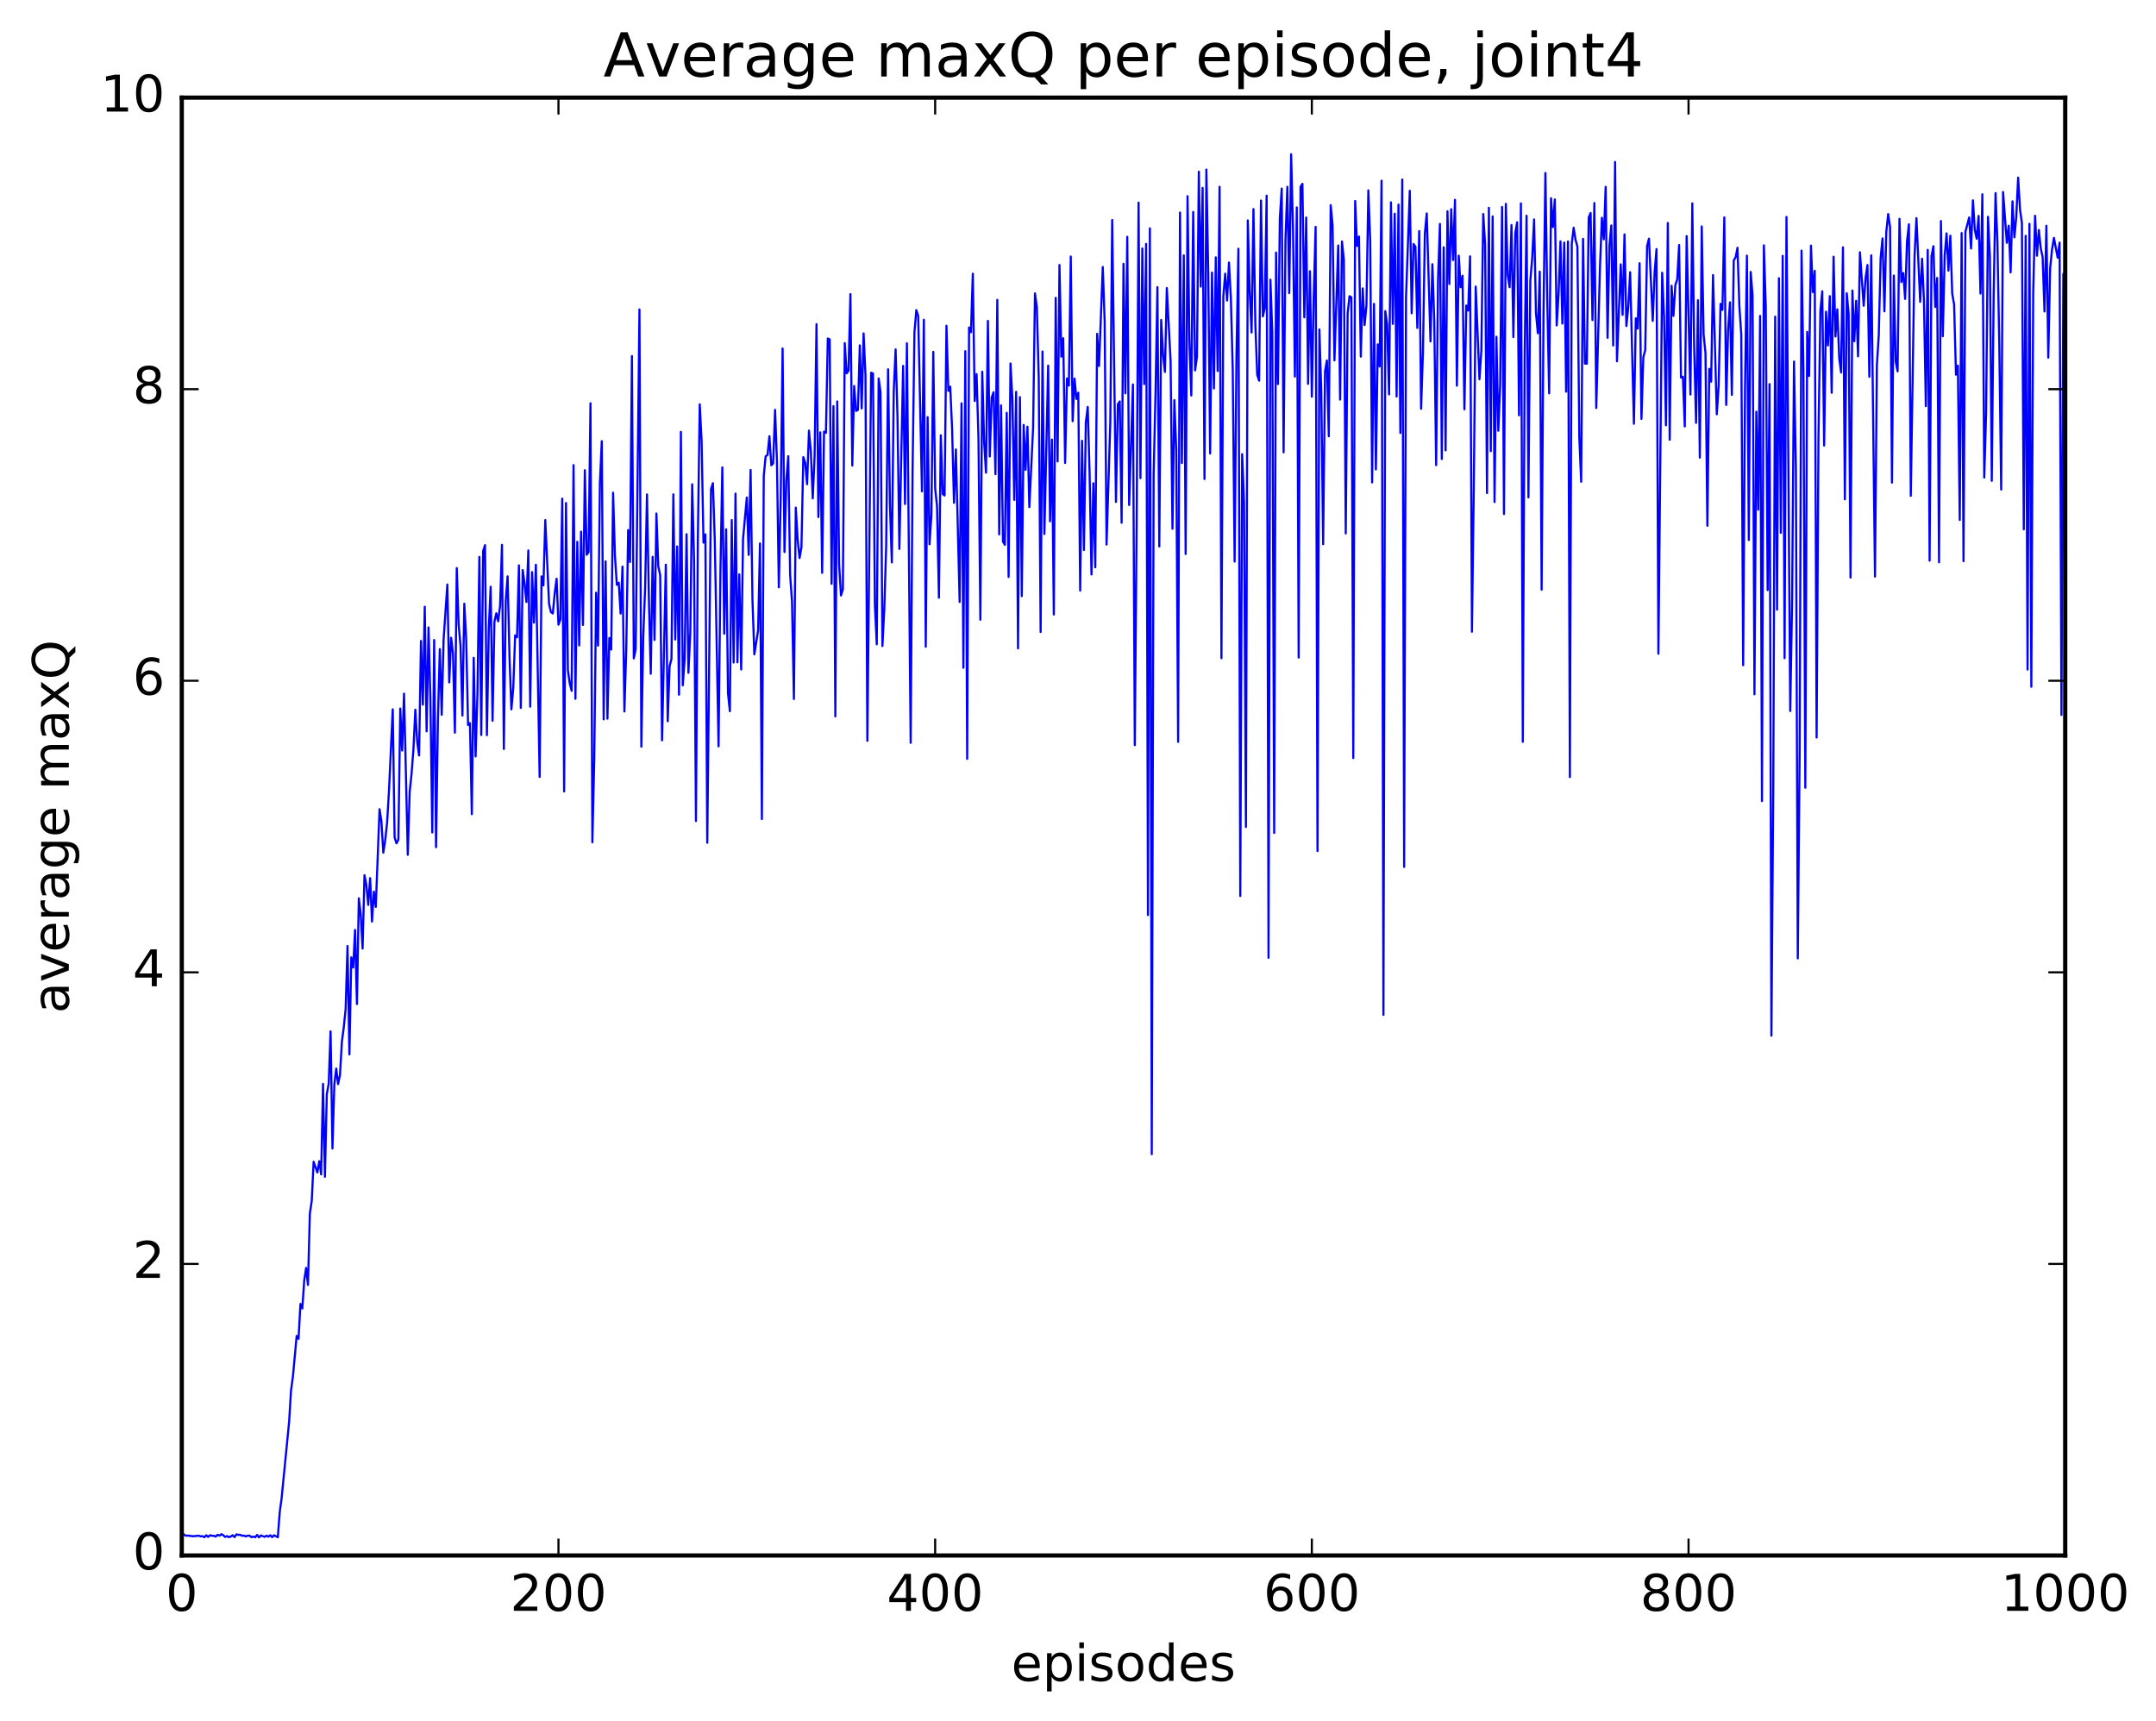 <?xml version="1.0" encoding="utf-8" standalone="no"?>
<!DOCTYPE svg PUBLIC "-//W3C//DTD SVG 1.1//EN"
  "http://www.w3.org/Graphics/SVG/1.1/DTD/svg11.dtd">
<!-- Created with matplotlib (http://matplotlib.org/) -->
<svg height="408pt" version="1.1" viewBox="0 0 511 408" width="511pt" xmlns="http://www.w3.org/2000/svg" xmlns:xlink="http://www.w3.org/1999/xlink">
 <defs>
  <style type="text/css">
*{stroke-linecap:butt;stroke-linejoin:round;stroke-miterlimit:100000;}
  </style>
 </defs>
 <g id="figure_1">
  <g id="patch_1">
   <path d="M 0 408.169 
L 511.954 408.169 
L 511.954 0 
L 0 0 
z
" style="fill:#ffffff;"/>
  </g>
  <g id="axes_1">
   <g id="patch_2">
    <path d="M 43.084 368.742 
L 489.484 368.742 
L 489.484 23.142 
L 43.084 23.142 
z
" style="fill:#ffffff;"/>
   </g>
   <g id="line2d_1">
    <path clip-path="url(#p4e0905c38d)" d="M 43.53 363.721 
L 43.977 364.058 
L 44.423 364.02 
L 45.316 364.131 
L 45.762 364.18 
L 47.101 364.053 
L 47.548 364.209 
L 47.994 364.164 
L 48.441 364.415 
L 48.887 363.947 
L 49.333 364.35 
L 49.78 363.943 
L 50.226 364.071 
L 50.673 364.084 
L 51.119 364.267 
L 51.565 363.837 
L 52.012 364.055 
L 52.458 363.692 
L 52.905 363.935 
L 53.351 364.347 
L 53.797 364.142 
L 54.244 364.399 
L 54.69 364.255 
L 55.137 363.944 
L 55.583 364.396 
L 56.029 363.742 
L 56.476 363.855 
L 56.922 363.84 
L 57.369 364.073 
L 57.815 364.03 
L 58.261 364.223 
L 58.708 364.042 
L 59.154 364.047 
L 59.601 364.408 
L 60.047 364.267 
L 60.493 364.421 
L 60.94 363.869 
L 61.386 364.452 
L 61.833 363.995 
L 62.725 364.318 
L 63.172 364.042 
L 63.618 364.287 
L 64.065 363.947 
L 64.511 364.394 
L 64.957 363.951 
L 65.85 364.425 
L 66.297 358.467 
L 66.743 355.197 
L 68.529 336.991 
L 68.975 329.63 
L 69.421 326.357 
L 70.314 316.692 
L 70.761 317.375 
L 71.207 309.115 
L 71.653 310.197 
L 72.1 303.616 
L 72.546 300.568 
L 72.993 304.606 
L 73.439 287.706 
L 73.885 284.704 
L 74.332 275.402 
L 75.225 277.95 
L 75.671 275.267 
L 76.117 278.408 
L 76.564 256.937 
L 77.01 278.964 
L 77.457 259.357 
L 77.903 256.93 
L 78.349 244.486 
L 78.796 272.266 
L 79.242 257.038 
L 79.689 253.316 
L 80.135 256.992 
L 80.581 254.827 
L 81.028 247.003 
L 81.474 243.555 
L 81.921 239.2 
L 82.367 224.253 
L 82.813 249.965 
L 83.26 226.946 
L 83.706 229.368 
L 84.153 220.442 
L 84.599 238.028 
L 85.045 212.947 
L 85.492 216.797 
L 85.938 224.856 
L 86.385 207.475 
L 86.831 209.73 
L 87.277 214.518 
L 87.724 208.165 
L 88.17 218.474 
L 88.617 211.372 
L 89.063 214.99 
L 89.956 191.827 
L 90.402 194.784 
L 90.849 202.135 
L 91.295 199.248 
L 91.741 195.071 
L 92.188 187.603 
L 93.081 168.152 
L 93.527 198.527 
L 93.973 199.922 
L 94.42 199.05 
L 94.866 167.965 
L 95.313 177.92 
L 95.759 164.43 
L 96.652 202.643 
L 97.098 187.717 
L 97.545 183.417 
L 97.991 177.603 
L 98.437 168.249 
L 98.884 175.862 
L 99.33 179.092 
L 99.777 151.937 
L 100.223 167.03 
L 100.669 143.842 
L 101.116 173.375 
L 101.562 148.739 
L 102.009 165.397 
L 102.455 197.346 
L 102.901 151.715 
L 103.348 200.839 
L 103.794 170.588 
L 104.241 153.873 
L 104.687 169.444 
L 105.133 151.637 
L 106.026 138.563 
L 106.473 161.774 
L 106.919 151.183 
L 107.365 154.931 
L 107.812 173.689 
L 108.258 134.674 
L 108.705 148.107 
L 109.151 153.136 
L 109.597 169.64 
L 110.044 143.117 
L 110.49 151.346 
L 110.937 171.885 
L 111.383 171.425 
L 111.829 193.011 
L 112.276 155.937 
L 112.722 179.32 
L 113.169 164.212 
L 113.615 132.02 
L 114.061 174.239 
L 114.508 130.617 
L 114.954 129.232 
L 115.401 174.28 
L 115.847 149.135 
L 116.293 139.093 
L 116.74 170.861 
L 117.186 147.408 
L 117.633 145.379 
L 118.079 147.286 
L 118.525 143.556 
L 118.972 129.168 
L 119.418 177.547 
L 119.865 142.347 
L 120.311 136.631 
L 120.757 155.671 
L 121.204 168.167 
L 121.65 163.129 
L 122.097 150.624 
L 122.543 151.09 
L 122.989 134.023 
L 123.436 167.819 
L 123.882 135.138 
L 124.329 138.319 
L 124.775 142.713 
L 125.221 130.487 
L 125.668 167.52 
L 126.114 135.621 
L 126.561 147.61 
L 127.007 133.869 
L 127.9 184.185 
L 128.346 136.633 
L 128.793 138.782 
L 129.239 123.288 
L 130.132 143.131 
L 130.578 145.109 
L 131.025 145.426 
L 131.471 140.674 
L 131.917 137.188 
L 132.364 148.093 
L 132.81 146.862 
L 133.257 118.202 
L 133.703 187.631 
L 134.149 119.248 
L 134.596 158.876 
L 135.042 162.019 
L 135.489 163.78 
L 135.935 110.258 
L 136.381 165.65 
L 136.828 128.441 
L 137.274 153.01 
L 137.721 126.032 
L 138.167 148.155 
L 138.613 111.469 
L 139.06 131.505 
L 139.506 130.864 
L 139.953 95.596 
L 140.399 199.677 
L 140.845 180.001 
L 141.292 140.496 
L 141.738 153.059 
L 142.185 114.445 
L 142.631 104.582 
L 143.077 170.529 
L 143.524 133.075 
L 143.97 170.371 
L 144.417 151.248 
L 144.863 153.987 
L 145.309 116.8 
L 145.756 131.848 
L 146.202 138.643 
L 146.649 138.136 
L 147.095 145.445 
L 147.541 134.315 
L 147.988 168.663 
L 148.434 153.742 
L 148.881 125.661 
L 149.327 133.226 
L 149.773 84.397 
L 150.22 156.085 
L 150.666 153.909 
L 151.559 73.359 
L 152.005 177.013 
L 152.452 151.062 
L 152.898 139.503 
L 153.345 117.206 
L 153.791 141.88 
L 154.237 159.721 
L 154.684 131.996 
L 155.13 151.705 
L 155.577 121.731 
L 156.023 134.26 
L 156.469 136.31 
L 156.916 175.504 
L 157.809 133.863 
L 158.255 170.977 
L 158.701 157.97 
L 159.148 156.181 
L 159.594 117.189 
L 160.041 151.599 
L 160.487 129.532 
L 160.933 164.688 
L 161.38 102.376 
L 161.826 162.466 
L 162.273 156.153 
L 162.719 126.64 
L 163.165 159.49 
L 163.612 149.851 
L 164.058 114.808 
L 164.505 133.068 
L 164.951 194.637 
L 165.397 127.979 
L 165.844 95.844 
L 166.29 104.597 
L 166.737 128.63 
L 167.183 126.684 
L 167.629 199.787 
L 168.522 115.938 
L 168.969 114.542 
L 169.415 128.139 
L 170.308 176.928 
L 170.754 135.32 
L 171.201 110.788 
L 171.647 150.228 
L 172.093 125.471 
L 172.54 164.299 
L 172.986 168.592 
L 173.433 123.288 
L 173.879 157.056 
L 174.325 117.007 
L 174.772 157.008 
L 175.218 136.163 
L 175.665 158.707 
L 176.111 127.739 
L 177.004 117.932 
L 177.45 131.534 
L 177.897 111.4 
L 178.343 142.189 
L 178.789 155.131 
L 179.682 149.438 
L 180.129 128.828 
L 180.575 194.169 
L 181.021 112.795 
L 181.468 108.174 
L 181.914 107.852 
L 182.361 103.409 
L 182.807 110.297 
L 183.253 109.874 
L 183.7 97.162 
L 184.146 109.266 
L 184.593 139.238 
L 185.039 118.128 
L 185.485 82.606 
L 185.932 130.867 
L 186.378 113.733 
L 186.825 108.136 
L 187.271 136.304 
L 187.717 142.639 
L 188.164 165.708 
L 188.61 120.334 
L 189.057 127.937 
L 189.503 132.293 
L 189.949 129.784 
L 190.396 108.361 
L 190.842 109.701 
L 191.289 114.79 
L 191.735 102.082 
L 192.181 107.04 
L 192.628 118.154 
L 193.074 108.104 
L 193.521 76.846 
L 193.967 122.57 
L 194.413 102.501 
L 194.86 135.8 
L 195.306 102.317 
L 195.753 102.611 
L 196.199 80.246 
L 196.645 80.456 
L 197.092 138.396 
L 197.538 96.279 
L 197.985 169.834 
L 198.431 95.165 
L 198.877 133.774 
L 199.324 141.162 
L 199.77 139.722 
L 200.217 81.326 
L 200.663 88.508 
L 201.109 87.852 
L 201.556 69.719 
L 202.002 110.369 
L 202.449 91.508 
L 202.895 97.427 
L 203.341 97.163 
L 203.788 81.869 
L 204.234 96.815 
L 204.681 79.038 
L 205.127 88.865 
L 205.573 175.622 
L 206.466 88.365 
L 206.913 88.543 
L 207.359 143.445 
L 207.805 152.731 
L 208.252 89.715 
L 208.698 92.949 
L 209.145 153.147 
L 209.591 144.377 
L 210.037 129.318 
L 210.484 87.544 
L 210.93 119.653 
L 211.377 133.329 
L 211.823 92.858 
L 212.269 82.825 
L 212.716 98.766 
L 213.162 130.131 
L 214.055 86.734 
L 214.501 119.487 
L 214.948 81.372 
L 215.841 176.088 
L 216.287 111.837 
L 216.733 78.815 
L 217.18 73.511 
L 217.626 74.907 
L 218.519 116.489 
L 218.965 75.799 
L 219.412 153.325 
L 219.858 98.886 
L 220.305 129.022 
L 220.751 122.165 
L 221.197 83.412 
L 221.644 115.741 
L 222.09 120.06 
L 222.537 141.689 
L 222.983 103.18 
L 223.429 117.115 
L 223.876 117.467 
L 224.322 77.218 
L 224.769 92.676 
L 225.215 91.651 
L 225.661 101.699 
L 226.108 119.198 
L 226.554 106.553 
L 227.447 142.699 
L 227.893 95.615 
L 228.34 158.299 
L 228.786 83.253 
L 229.233 179.893 
L 229.679 77.639 
L 230.125 78.758 
L 230.572 64.879 
L 231.018 95.053 
L 231.465 88.683 
L 231.911 103.936 
L 232.357 146.912 
L 232.804 88.108 
L 233.25 104.661 
L 233.697 112.052 
L 234.143 76.061 
L 234.589 108.213 
L 235.036 94.258 
L 235.482 92.979 
L 235.929 112.415 
L 236.375 71.081 
L 236.821 126.69 
L 237.268 96.101 
L 237.714 128.395 
L 238.161 129.15 
L 238.607 97.873 
L 239.053 136.772 
L 239.5 86.166 
L 239.946 94.553 
L 240.393 118.509 
L 240.839 92.894 
L 241.285 153.702 
L 241.732 94.142 
L 242.178 141.317 
L 242.625 100.732 
L 243.071 111.383 
L 243.517 101.148 
L 243.964 120.219 
L 244.857 101.481 
L 245.303 69.554 
L 245.749 72.813 
L 246.196 89.79 
L 246.642 149.826 
L 247.089 83.323 
L 247.535 126.58 
L 248.428 86.671 
L 248.874 123.579 
L 249.321 104.193 
L 249.767 145.679 
L 250.213 70.612 
L 250.66 109.387 
L 251.106 62.819 
L 251.553 84.556 
L 251.999 80.182 
L 252.445 109.753 
L 252.892 89.721 
L 253.338 91.396 
L 253.785 60.807 
L 254.231 99.848 
L 254.677 89.758 
L 255.124 94.579 
L 255.57 93.085 
L 256.017 140.001 
L 256.463 104.489 
L 256.909 130.383 
L 257.356 100.163 
L 257.802 96.468 
L 258.249 112.23 
L 258.695 136.193 
L 259.141 114.558 
L 259.588 134.489 
L 260.034 79.134 
L 260.481 86.763 
L 261.373 63.287 
L 261.82 76.195 
L 262.266 129.087 
L 263.159 100.138 
L 263.605 52.149 
L 264.498 118.985 
L 264.945 95.826 
L 265.391 95.163 
L 265.837 123.923 
L 266.284 62.541 
L 266.73 93.229 
L 267.177 56.136 
L 267.623 119.721 
L 268.516 91.135 
L 268.962 176.649 
L 269.409 122.828 
L 269.855 48.032 
L 270.301 113.344 
L 270.748 58.906 
L 271.194 91.034 
L 271.641 57.823 
L 272.087 216.929 
L 272.533 54.128 
L 272.98 273.607 
L 273.426 112.579 
L 273.873 93.275 
L 274.319 68.073 
L 274.765 129.538 
L 275.212 75.852 
L 275.658 84.07 
L 276.105 88.171 
L 276.551 68.281 
L 277.444 85.572 
L 277.89 125.341 
L 278.337 94.846 
L 278.783 106.693 
L 279.229 175.868 
L 279.676 50.385 
L 280.122 109.758 
L 280.569 60.548 
L 281.015 131.324 
L 281.461 46.512 
L 281.908 81.032 
L 282.354 93.765 
L 282.801 50.241 
L 283.247 87.803 
L 283.693 84.58 
L 284.14 40.696 
L 284.586 67.937 
L 285.033 44.546 
L 285.479 113.557 
L 285.925 40.195 
L 286.372 64.974 
L 286.818 107.516 
L 287.265 64.613 
L 287.711 92.092 
L 288.157 61.005 
L 288.604 87.951 
L 289.05 44.273 
L 289.497 156.035 
L 289.943 70.292 
L 290.389 64.865 
L 290.836 71.247 
L 291.282 62.228 
L 291.729 70.636 
L 292.175 87.618 
L 292.621 133.131 
L 293.068 83.824 
L 293.514 58.968 
L 293.961 212.408 
L 294.407 107.662 
L 294.853 119.143 
L 295.3 196.031 
L 295.746 52.245 
L 296.193 68.997 
L 296.639 78.824 
L 297.085 49.565 
L 297.532 76.94 
L 297.978 88.838 
L 298.425 90.246 
L 298.871 47.546 
L 299.317 75.002 
L 299.764 73.011 
L 300.21 46.378 
L 300.657 227.063 
L 301.103 66.307 
L 301.549 78.875 
L 301.996 197.462 
L 302.442 59.874 
L 302.889 91.042 
L 303.335 51.77 
L 303.781 44.706 
L 304.228 107.221 
L 304.674 56.792 
L 305.121 44.288 
L 305.567 69.483 
L 306.013 36.558 
L 306.46 54.27 
L 306.906 89.277 
L 307.353 49.161 
L 307.799 155.882 
L 308.245 44.276 
L 308.692 43.575 
L 309.138 75.226 
L 309.585 51.573 
L 310.031 90.996 
L 310.477 64.29 
L 310.924 94.04 
L 311.37 70.401 
L 311.817 53.782 
L 312.263 201.755 
L 312.709 78.1 
L 313.156 92.76 
L 313.602 129.011 
L 314.049 88.039 
L 314.495 85.447 
L 314.941 103.432 
L 315.388 48.63 
L 315.834 53.311 
L 316.281 85.432 
L 317.173 58.195 
L 317.62 94.73 
L 318.066 57.238 
L 318.513 61.593 
L 318.959 126.451 
L 319.405 74.337 
L 319.852 70.204 
L 320.298 70.492 
L 320.745 179.708 
L 321.191 47.638 
L 321.637 58.299 
L 322.084 56.066 
L 322.53 84.545 
L 322.977 68.366 
L 323.423 77.059 
L 323.869 72.378 
L 324.316 45.126 
L 324.762 57.179 
L 325.209 114.363 
L 325.655 72.034 
L 326.101 111.279 
L 326.548 81.635 
L 326.994 86.871 
L 327.441 42.834 
L 327.887 240.589 
L 328.333 73.754 
L 328.78 77.032 
L 329.226 93.504 
L 329.673 47.959 
L 330.119 76.778 
L 330.565 50.671 
L 331.012 94.006 
L 331.458 48.501 
L 331.905 102.635 
L 332.351 42.55 
L 332.797 205.507 
L 333.244 70.571 
L 334.137 45.226 
L 334.583 74.262 
L 335.029 57.843 
L 335.476 58.5 
L 335.922 77.743 
L 336.369 54.763 
L 336.815 96.906 
L 337.261 83.421 
L 337.708 55.368 
L 338.154 50.588 
L 339.047 80.943 
L 339.493 62.637 
L 339.94 76.08 
L 340.386 110.262 
L 340.833 66.215 
L 341.279 53.083 
L 341.725 108.809 
L 342.172 58.627 
L 342.618 106.761 
L 343.065 50.083 
L 343.511 67.323 
L 343.957 49.589 
L 344.404 61.656 
L 344.85 47.364 
L 345.297 91.431 
L 345.743 60.609 
L 346.189 68.105 
L 346.636 65.372 
L 347.082 97.028 
L 347.529 72.428 
L 347.975 73.613 
L 348.421 60.776 
L 348.868 149.763 
L 349.314 115.342 
L 349.761 67.933 
L 350.653 89.899 
L 351.1 83.187 
L 351.546 50.733 
L 351.993 58.018 
L 352.439 116.893 
L 352.885 49.252 
L 353.332 106.958 
L 353.778 51.309 
L 354.225 119.009 
L 354.671 79.831 
L 355.117 102.115 
L 355.564 91.133 
L 356.01 49.07 
L 356.457 121.865 
L 356.903 48.321 
L 357.349 65.126 
L 357.796 68.103 
L 358.242 53.343 
L 358.689 79.912 
L 359.135 55.27 
L 359.581 52.697 
L 360.028 98.459 
L 360.474 48.22 
L 360.921 175.855 
L 361.367 84.481 
L 361.813 51.143 
L 362.26 117.905 
L 362.706 66.523 
L 363.153 61.159 
L 363.599 52.011 
L 364.045 74.197 
L 364.492 79.005 
L 364.938 64.389 
L 365.385 139.792 
L 365.831 74.349 
L 366.277 41.011 
L 366.724 71.097 
L 367.17 93.257 
L 367.617 46.986 
L 368.063 53.824 
L 368.509 47.278 
L 368.956 77.157 
L 369.402 69.654 
L 369.849 57.22 
L 370.295 76.705 
L 370.741 57.505 
L 371.188 92.85 
L 371.634 57.229 
L 372.081 184.211 
L 372.527 57.863 
L 372.973 53.98 
L 373.42 56.843 
L 373.866 58.455 
L 374.313 103.632 
L 374.759 114.211 
L 375.205 56.617 
L 375.652 86.199 
L 376.098 86.208 
L 376.545 51.542 
L 376.991 50.488 
L 377.437 75.882 
L 377.884 48.13 
L 378.33 96.719 
L 379.223 63.111 
L 379.669 51.621 
L 380.116 56.739 
L 380.562 44.295 
L 381.009 80.081 
L 381.455 58.222 
L 381.901 53.437 
L 382.348 81.89 
L 382.794 38.401 
L 383.241 85.654 
L 384.133 62.674 
L 384.58 74.643 
L 385.026 55.562 
L 385.473 77.289 
L 385.919 72.769 
L 386.365 64.534 
L 387.258 100.452 
L 387.705 75.449 
L 388.151 77.887 
L 388.597 62.394 
L 389.044 99.309 
L 389.49 84.69 
L 389.937 83.002 
L 390.383 58.305 
L 390.829 56.575 
L 391.722 76.078 
L 392.169 64.469 
L 392.615 59.041 
L 393.061 154.973 
L 393.954 64.649 
L 394.401 74.979 
L 394.847 100.822 
L 395.293 52.854 
L 395.74 104.247 
L 396.186 67.749 
L 396.633 74.874 
L 397.079 67.58 
L 397.525 66.221 
L 397.972 58.088 
L 398.418 89.49 
L 398.865 89.312 
L 399.311 101.103 
L 399.757 55.964 
L 400.65 93.52 
L 401.097 48.21 
L 401.543 82.445 
L 401.989 100.243 
L 402.436 71.168 
L 402.882 108.476 
L 403.329 53.676 
L 403.775 79.274 
L 404.221 83.701 
L 404.668 124.633 
L 405.114 87.435 
L 405.561 90.479 
L 406.007 65.198 
L 406.9 98.216 
L 407.346 91.318 
L 407.793 72.036 
L 408.239 73.469 
L 408.685 51.528 
L 409.132 96.004 
L 409.578 78.263 
L 410.025 71.675 
L 410.471 93.615 
L 410.917 61.75 
L 411.364 60.987 
L 411.81 58.727 
L 412.257 72.707 
L 412.703 79.305 
L 413.149 157.698 
L 413.596 92.07 
L 414.042 60.604 
L 414.489 128.023 
L 414.935 64.473 
L 415.381 70.045 
L 415.828 164.583 
L 416.274 97.608 
L 416.721 120.834 
L 417.167 74.884 
L 417.613 189.905 
L 418.06 58.163 
L 418.506 72.546 
L 418.953 139.886 
L 419.399 91.062 
L 419.845 245.523 
L 420.292 186.267 
L 420.738 75.065 
L 421.185 144.531 
L 421.631 65.959 
L 422.077 126.32 
L 422.524 60.649 
L 422.97 156.027 
L 423.417 51.434 
L 424.309 168.553 
L 424.756 142.153 
L 425.202 85.708 
L 425.649 111.356 
L 426.095 227.193 
L 426.541 178.475 
L 426.988 59.412 
L 427.434 87.562 
L 427.881 186.739 
L 428.327 78.673 
L 428.773 89.129 
L 429.22 58.225 
L 429.666 69.251 
L 430.113 64.212 
L 430.559 174.839 
L 431.005 103.306 
L 431.452 73.744 
L 431.898 69.044 
L 432.345 105.623 
L 432.791 73.881 
L 433.237 81.893 
L 433.684 70.198 
L 434.13 93.117 
L 434.577 60.855 
L 435.023 79.774 
L 435.469 73.337 
L 435.916 84.829 
L 436.362 88.308 
L 436.809 58.628 
L 437.255 118.383 
L 437.701 69.508 
L 438.148 74.335 
L 438.594 136.927 
L 439.041 68.877 
L 439.487 80.907 
L 439.933 71.311 
L 440.38 84.467 
L 440.826 59.797 
L 441.719 72.488 
L 442.165 65.857 
L 442.612 62.823 
L 443.058 89.322 
L 443.505 60.542 
L 444.397 136.687 
L 444.844 86.595 
L 445.29 79.425 
L 445.737 61.127 
L 446.183 56.518 
L 446.629 73.8 
L 447.076 54.941 
L 447.522 50.738 
L 447.969 53.811 
L 448.415 114.405 
L 448.861 65.33 
L 449.308 85.707 
L 449.754 88.028 
L 450.201 51.875 
L 450.647 66.845 
L 451.093 64.726 
L 451.54 70.864 
L 451.986 57.242 
L 452.433 53.174 
L 452.879 117.55 
L 453.772 60.682 
L 454.218 51.706 
L 455.111 71.554 
L 455.557 61.325 
L 456.004 71.447 
L 456.45 96.277 
L 456.897 59.227 
L 457.343 132.907 
L 457.789 60.786 
L 458.236 58.364 
L 458.682 72.775 
L 459.129 65.881 
L 459.575 133.294 
L 460.021 52.405 
L 460.468 79.714 
L 460.914 60.616 
L 461.361 55.322 
L 461.807 64.158 
L 462.253 55.874 
L 462.7 69.613 
L 463.146 72.147 
L 463.593 88.832 
L 464.039 86.683 
L 464.485 123.262 
L 464.932 55.246 
L 465.378 133.039 
L 465.825 54.965 
L 466.717 51.554 
L 467.164 58.913 
L 467.61 47.492 
L 468.057 54.515 
L 468.503 56.601 
L 468.949 51.185 
L 469.396 69.581 
L 469.842 46.056 
L 470.289 113.215 
L 470.735 97.933 
L 471.181 51.398 
L 471.628 60.871 
L 472.074 113.993 
L 472.521 70.212 
L 472.967 45.773 
L 473.413 57.479 
L 473.86 81.983 
L 474.306 116.048 
L 474.753 45.517 
L 475.645 57.556 
L 476.092 53.514 
L 476.538 64.579 
L 476.985 47.724 
L 477.431 56.276 
L 477.877 51.462 
L 478.324 42.104 
L 478.77 49.654 
L 479.217 52.884 
L 479.663 125.483 
L 480.109 55.896 
L 480.556 158.729 
L 481.002 53.062 
L 481.449 162.803 
L 481.895 69.312 
L 482.341 51.151 
L 482.788 60.619 
L 483.234 54.525 
L 483.681 58.846 
L 484.127 60.937 
L 484.573 73.838 
L 485.02 53.517 
L 485.466 84.793 
L 485.913 63.556 
L 486.359 59.146 
L 486.805 56.397 
L 487.698 61.092 
L 488.145 57.51 
L 488.591 169.47 
L 489.037 64.914 
L 489.484 166.789 
L 489.484 166.789 
" style="fill:none;stroke:#0000ff;stroke-linecap:square;stroke-width:0.5;"/>
   </g>
   <g id="patch_3">
    <path d="M 489.484 368.742 
L 489.484 23.142 
" style="fill:none;stroke:#000000;stroke-linecap:square;stroke-linejoin:miter;"/>
   </g>
   <g id="patch_4">
    <path d="M 43.084 368.742 
L 43.084 23.142 
" style="fill:none;stroke:#000000;stroke-linecap:square;stroke-linejoin:miter;"/>
   </g>
   <g id="patch_5">
    <path d="M 43.084 368.742 
L 489.484 368.742 
" style="fill:none;stroke:#000000;stroke-linecap:square;stroke-linejoin:miter;"/>
   </g>
   <g id="patch_6">
    <path d="M 43.084 23.142 
L 489.484 23.142 
" style="fill:none;stroke:#000000;stroke-linecap:square;stroke-linejoin:miter;"/>
   </g>
   <g id="matplotlib.axis_1">
    <g id="xtick_1">
     <g id="line2d_2">
      <defs>
       <path d="M 0 0 
L 0 -4 
" id="mc2bc0883c3" style="stroke:#000000;stroke-width:0.5;"/>
      </defs>
      <g>
       <use style="stroke:#000000;stroke-width:0.5;" x="43.084" xlink:href="#mc2bc0883c3" y="368.742"/>
      </g>
     </g>
     <g id="line2d_3">
      <defs>
       <path d="M 0 0 
L 0 4 
" id="maaf6642911" style="stroke:#000000;stroke-width:0.5;"/>
      </defs>
      <g>
       <use style="stroke:#000000;stroke-width:0.5;" x="43.084" xlink:href="#maaf6642911" y="23.142"/>
      </g>
     </g>
     <g id="text_1">
      <!-- 0 -->
      <defs>
       <path d="M 31.781 66.406 
Q 24.172 66.406 20.328 58.906 
Q 16.5 51.422 16.5 36.375 
Q 16.5 21.391 20.328 13.891 
Q 24.172 6.391 31.781 6.391 
Q 39.453 6.391 43.281 13.891 
Q 47.125 21.391 47.125 36.375 
Q 47.125 51.422 43.281 58.906 
Q 39.453 66.406 31.781 66.406 
M 31.781 74.219 
Q 44.047 74.219 50.516 64.516 
Q 56.984 54.828 56.984 36.375 
Q 56.984 17.969 50.516 8.266 
Q 44.047 -1.422 31.781 -1.422 
Q 19.531 -1.422 13.062 8.266 
Q 6.594 17.969 6.594 36.375 
Q 6.594 54.828 13.062 64.516 
Q 19.531 74.219 31.781 74.219 
" id="BitstreamVeraSans-Roman-30"/>
      </defs>
      <g transform="translate(39.266 381.86)scale(0.12 -0.12)">
       <use xlink:href="#BitstreamVeraSans-Roman-30"/>
      </g>
     </g>
    </g>
    <g id="xtick_2">
     <g id="line2d_4">
      <g>
       <use style="stroke:#000000;stroke-width:0.5;" x="132.364" xlink:href="#mc2bc0883c3" y="368.742"/>
      </g>
     </g>
     <g id="line2d_5">
      <g>
       <use style="stroke:#000000;stroke-width:0.5;" x="132.364" xlink:href="#maaf6642911" y="23.142"/>
      </g>
     </g>
     <g id="text_2">
      <!-- 200 -->
      <defs>
       <path d="M 19.188 8.297 
L 53.609 8.297 
L 53.609 0 
L 7.328 0 
L 7.328 8.297 
Q 12.938 14.109 22.625 23.891 
Q 32.328 33.688 34.812 36.531 
Q 39.547 41.844 41.422 45.531 
Q 43.312 49.219 43.312 52.781 
Q 43.312 58.594 39.234 62.25 
Q 35.156 65.922 28.609 65.922 
Q 23.969 65.922 18.812 64.312 
Q 13.672 62.703 7.812 59.422 
L 7.812 69.391 
Q 13.766 71.781 18.938 73 
Q 24.125 74.219 28.422 74.219 
Q 39.75 74.219 46.484 68.547 
Q 53.219 62.891 53.219 53.422 
Q 53.219 48.922 51.531 44.891 
Q 49.859 40.875 45.406 35.406 
Q 44.188 33.984 37.641 27.219 
Q 31.109 20.453 19.188 8.297 
" id="BitstreamVeraSans-Roman-32"/>
      </defs>
      <g transform="translate(120.911 381.86)scale(0.12 -0.12)">
       <use xlink:href="#BitstreamVeraSans-Roman-32"/>
       <use x="63.623" xlink:href="#BitstreamVeraSans-Roman-30"/>
       <use x="127.246" xlink:href="#BitstreamVeraSans-Roman-30"/>
      </g>
     </g>
    </g>
    <g id="xtick_3">
     <g id="line2d_6">
      <g>
       <use style="stroke:#000000;stroke-width:0.5;" x="221.644" xlink:href="#mc2bc0883c3" y="368.742"/>
      </g>
     </g>
     <g id="line2d_7">
      <g>
       <use style="stroke:#000000;stroke-width:0.5;" x="221.644" xlink:href="#maaf6642911" y="23.142"/>
      </g>
     </g>
     <g id="text_3">
      <!-- 400 -->
      <defs>
       <path d="M 37.797 64.312 
L 12.891 25.391 
L 37.797 25.391 
z
M 35.203 72.906 
L 47.609 72.906 
L 47.609 25.391 
L 58.016 25.391 
L 58.016 17.188 
L 47.609 17.188 
L 47.609 0 
L 37.797 0 
L 37.797 17.188 
L 4.891 17.188 
L 4.891 26.703 
z
" id="BitstreamVeraSans-Roman-34"/>
      </defs>
      <g transform="translate(210.191 381.86)scale(0.12 -0.12)">
       <use xlink:href="#BitstreamVeraSans-Roman-34"/>
       <use x="63.623" xlink:href="#BitstreamVeraSans-Roman-30"/>
       <use x="127.246" xlink:href="#BitstreamVeraSans-Roman-30"/>
      </g>
     </g>
    </g>
    <g id="xtick_4">
     <g id="line2d_8">
      <g>
       <use style="stroke:#000000;stroke-width:0.5;" x="310.924" xlink:href="#mc2bc0883c3" y="368.742"/>
      </g>
     </g>
     <g id="line2d_9">
      <g>
       <use style="stroke:#000000;stroke-width:0.5;" x="310.924" xlink:href="#maaf6642911" y="23.142"/>
      </g>
     </g>
     <g id="text_4">
      <!-- 600 -->
      <defs>
       <path d="M 33.016 40.375 
Q 26.375 40.375 22.484 35.828 
Q 18.609 31.297 18.609 23.391 
Q 18.609 15.531 22.484 10.953 
Q 26.375 6.391 33.016 6.391 
Q 39.656 6.391 43.531 10.953 
Q 47.406 15.531 47.406 23.391 
Q 47.406 31.297 43.531 35.828 
Q 39.656 40.375 33.016 40.375 
M 52.594 71.297 
L 52.594 62.312 
Q 48.875 64.062 45.094 64.984 
Q 41.312 65.922 37.594 65.922 
Q 27.828 65.922 22.672 59.328 
Q 17.531 52.734 16.797 39.406 
Q 19.672 43.656 24.016 45.922 
Q 28.375 48.188 33.594 48.188 
Q 44.578 48.188 50.953 41.516 
Q 57.328 34.859 57.328 23.391 
Q 57.328 12.156 50.688 5.359 
Q 44.047 -1.422 33.016 -1.422 
Q 20.359 -1.422 13.672 8.266 
Q 6.984 17.969 6.984 36.375 
Q 6.984 53.656 15.188 63.938 
Q 23.391 74.219 37.203 74.219 
Q 40.922 74.219 44.703 73.484 
Q 48.484 72.75 52.594 71.297 
" id="BitstreamVeraSans-Roman-36"/>
      </defs>
      <g transform="translate(299.471 381.86)scale(0.12 -0.12)">
       <use xlink:href="#BitstreamVeraSans-Roman-36"/>
       <use x="63.623" xlink:href="#BitstreamVeraSans-Roman-30"/>
       <use x="127.246" xlink:href="#BitstreamVeraSans-Roman-30"/>
      </g>
     </g>
    </g>
    <g id="xtick_5">
     <g id="line2d_10">
      <g>
       <use style="stroke:#000000;stroke-width:0.5;" x="400.204" xlink:href="#mc2bc0883c3" y="368.742"/>
      </g>
     </g>
     <g id="line2d_11">
      <g>
       <use style="stroke:#000000;stroke-width:0.5;" x="400.204" xlink:href="#maaf6642911" y="23.142"/>
      </g>
     </g>
     <g id="text_5">
      <!-- 800 -->
      <defs>
       <path d="M 31.781 34.625 
Q 24.75 34.625 20.719 30.859 
Q 16.703 27.094 16.703 20.516 
Q 16.703 13.922 20.719 10.156 
Q 24.75 6.391 31.781 6.391 
Q 38.812 6.391 42.859 10.172 
Q 46.922 13.969 46.922 20.516 
Q 46.922 27.094 42.891 30.859 
Q 38.875 34.625 31.781 34.625 
M 21.922 38.812 
Q 15.578 40.375 12.031 44.719 
Q 8.5 49.078 8.5 55.328 
Q 8.5 64.062 14.719 69.141 
Q 20.953 74.219 31.781 74.219 
Q 42.672 74.219 48.875 69.141 
Q 55.078 64.062 55.078 55.328 
Q 55.078 49.078 51.531 44.719 
Q 48 40.375 41.703 38.812 
Q 48.828 37.156 52.797 32.312 
Q 56.781 27.484 56.781 20.516 
Q 56.781 9.906 50.312 4.234 
Q 43.844 -1.422 31.781 -1.422 
Q 19.734 -1.422 13.25 4.234 
Q 6.781 9.906 6.781 20.516 
Q 6.781 27.484 10.781 32.312 
Q 14.797 37.156 21.922 38.812 
M 18.312 54.391 
Q 18.312 48.734 21.844 45.562 
Q 25.391 42.391 31.781 42.391 
Q 38.141 42.391 41.719 45.562 
Q 45.312 48.734 45.312 54.391 
Q 45.312 60.062 41.719 63.234 
Q 38.141 66.406 31.781 66.406 
Q 25.391 66.406 21.844 63.234 
Q 18.312 60.062 18.312 54.391 
" id="BitstreamVeraSans-Roman-38"/>
      </defs>
      <g transform="translate(388.751 381.86)scale(0.12 -0.12)">
       <use xlink:href="#BitstreamVeraSans-Roman-38"/>
       <use x="63.623" xlink:href="#BitstreamVeraSans-Roman-30"/>
       <use x="127.246" xlink:href="#BitstreamVeraSans-Roman-30"/>
      </g>
     </g>
    </g>
    <g id="xtick_6">
     <g id="line2d_12">
      <g>
       <use style="stroke:#000000;stroke-width:0.5;" x="489.484" xlink:href="#mc2bc0883c3" y="368.742"/>
      </g>
     </g>
     <g id="line2d_13">
      <g>
       <use style="stroke:#000000;stroke-width:0.5;" x="489.484" xlink:href="#maaf6642911" y="23.142"/>
      </g>
     </g>
     <g id="text_6">
      <!-- 1000 -->
      <defs>
       <path d="M 12.406 8.297 
L 28.516 8.297 
L 28.516 63.922 
L 10.984 60.406 
L 10.984 69.391 
L 28.422 72.906 
L 38.281 72.906 
L 38.281 8.297 
L 54.391 8.297 
L 54.391 0 
L 12.406 0 
z
" id="BitstreamVeraSans-Roman-31"/>
      </defs>
      <g transform="translate(474.214 381.86)scale(0.12 -0.12)">
       <use xlink:href="#BitstreamVeraSans-Roman-31"/>
       <use x="63.623" xlink:href="#BitstreamVeraSans-Roman-30"/>
       <use x="127.246" xlink:href="#BitstreamVeraSans-Roman-30"/>
       <use x="190.869" xlink:href="#BitstreamVeraSans-Roman-30"/>
      </g>
     </g>
    </g>
    <g id="text_7">
     <!-- episodes -->
     <defs>
      <path d="M 45.406 46.391 
L 45.406 75.984 
L 54.391 75.984 
L 54.391 0 
L 45.406 0 
L 45.406 8.203 
Q 42.578 3.328 38.25 0.953 
Q 33.938 -1.422 27.875 -1.422 
Q 17.969 -1.422 11.734 6.484 
Q 5.516 14.406 5.516 27.297 
Q 5.516 40.188 11.734 48.094 
Q 17.969 56 27.875 56 
Q 33.938 56 38.25 53.625 
Q 42.578 51.266 45.406 46.391 
M 14.797 27.297 
Q 14.797 17.391 18.875 11.75 
Q 22.953 6.109 30.078 6.109 
Q 37.203 6.109 41.297 11.75 
Q 45.406 17.391 45.406 27.297 
Q 45.406 37.203 41.297 42.844 
Q 37.203 48.484 30.078 48.484 
Q 22.953 48.484 18.875 42.844 
Q 14.797 37.203 14.797 27.297 
" id="BitstreamVeraSans-Roman-64"/>
      <path d="M 30.609 48.391 
Q 23.391 48.391 19.188 42.75 
Q 14.984 37.109 14.984 27.297 
Q 14.984 17.484 19.156 11.844 
Q 23.344 6.203 30.609 6.203 
Q 37.797 6.203 41.984 11.859 
Q 46.188 17.531 46.188 27.297 
Q 46.188 37.016 41.984 42.703 
Q 37.797 48.391 30.609 48.391 
M 30.609 56 
Q 42.328 56 49.016 48.375 
Q 55.719 40.766 55.719 27.297 
Q 55.719 13.875 49.016 6.219 
Q 42.328 -1.422 30.609 -1.422 
Q 18.844 -1.422 12.172 6.219 
Q 5.516 13.875 5.516 27.297 
Q 5.516 40.766 12.172 48.375 
Q 18.844 56 30.609 56 
" id="BitstreamVeraSans-Roman-6f"/>
      <path d="M 9.422 54.688 
L 18.406 54.688 
L 18.406 0 
L 9.422 0 
z
M 9.422 75.984 
L 18.406 75.984 
L 18.406 64.594 
L 9.422 64.594 
z
" id="BitstreamVeraSans-Roman-69"/>
      <path d="M 18.109 8.203 
L 18.109 -20.797 
L 9.078 -20.797 
L 9.078 54.688 
L 18.109 54.688 
L 18.109 46.391 
Q 20.953 51.266 25.266 53.625 
Q 29.594 56 35.594 56 
Q 45.562 56 51.781 48.094 
Q 58.016 40.188 58.016 27.297 
Q 58.016 14.406 51.781 6.484 
Q 45.562 -1.422 35.594 -1.422 
Q 29.594 -1.422 25.266 0.953 
Q 20.953 3.328 18.109 8.203 
M 48.688 27.297 
Q 48.688 37.203 44.609 42.844 
Q 40.531 48.484 33.406 48.484 
Q 26.266 48.484 22.188 42.844 
Q 18.109 37.203 18.109 27.297 
Q 18.109 17.391 22.188 11.75 
Q 26.266 6.109 33.406 6.109 
Q 40.531 6.109 44.609 11.75 
Q 48.688 17.391 48.688 27.297 
" id="BitstreamVeraSans-Roman-70"/>
      <path d="M 44.281 53.078 
L 44.281 44.578 
Q 40.484 46.531 36.375 47.5 
Q 32.281 48.484 27.875 48.484 
Q 21.188 48.484 17.844 46.438 
Q 14.5 44.391 14.5 40.281 
Q 14.5 37.156 16.891 35.375 
Q 19.281 33.594 26.516 31.984 
L 29.594 31.297 
Q 39.156 29.25 43.188 25.516 
Q 47.219 21.781 47.219 15.094 
Q 47.219 7.469 41.188 3.016 
Q 35.156 -1.422 24.609 -1.422 
Q 20.219 -1.422 15.453 -0.562 
Q 10.688 0.297 5.422 2 
L 5.422 11.281 
Q 10.406 8.688 15.234 7.391 
Q 20.062 6.109 24.812 6.109 
Q 31.156 6.109 34.562 8.281 
Q 37.984 10.453 37.984 14.406 
Q 37.984 18.062 35.516 20.016 
Q 33.062 21.969 24.703 23.781 
L 21.578 24.516 
Q 13.234 26.266 9.516 29.906 
Q 5.812 33.547 5.812 39.891 
Q 5.812 47.609 11.281 51.797 
Q 16.75 56 26.812 56 
Q 31.781 56 36.172 55.266 
Q 40.578 54.547 44.281 53.078 
" id="BitstreamVeraSans-Roman-73"/>
      <path d="M 56.203 29.594 
L 56.203 25.203 
L 14.891 25.203 
Q 15.484 15.922 20.484 11.062 
Q 25.484 6.203 34.422 6.203 
Q 39.594 6.203 44.453 7.469 
Q 49.312 8.734 54.109 11.281 
L 54.109 2.781 
Q 49.266 0.734 44.188 -0.344 
Q 39.109 -1.422 33.891 -1.422 
Q 20.797 -1.422 13.156 6.188 
Q 5.516 13.812 5.516 26.812 
Q 5.516 40.234 12.766 48.109 
Q 20.016 56 32.328 56 
Q 43.359 56 49.781 48.891 
Q 56.203 41.797 56.203 29.594 
M 47.219 32.234 
Q 47.125 39.594 43.094 43.984 
Q 39.062 48.391 32.422 48.391 
Q 24.906 48.391 20.391 44.141 
Q 15.875 39.891 15.188 32.172 
z
" id="BitstreamVeraSans-Roman-65"/>
     </defs>
     <g transform="translate(239.692 398.474)scale(0.12 -0.12)">
      <use xlink:href="#BitstreamVeraSans-Roman-65"/>
      <use x="61.523" xlink:href="#BitstreamVeraSans-Roman-70"/>
      <use x="125.0" xlink:href="#BitstreamVeraSans-Roman-69"/>
      <use x="152.783" xlink:href="#BitstreamVeraSans-Roman-73"/>
      <use x="204.883" xlink:href="#BitstreamVeraSans-Roman-6f"/>
      <use x="266.064" xlink:href="#BitstreamVeraSans-Roman-64"/>
      <use x="329.541" xlink:href="#BitstreamVeraSans-Roman-65"/>
      <use x="391.064" xlink:href="#BitstreamVeraSans-Roman-73"/>
     </g>
    </g>
   </g>
   <g id="matplotlib.axis_2">
    <g id="ytick_1">
     <g id="line2d_14">
      <defs>
       <path d="M 0 0 
L 4 0 
" id="ma1149ef32a" style="stroke:#000000;stroke-width:0.5;"/>
      </defs>
      <g>
       <use style="stroke:#000000;stroke-width:0.5;" x="43.084" xlink:href="#ma1149ef32a" y="368.742"/>
      </g>
     </g>
     <g id="line2d_15">
      <defs>
       <path d="M 0 0 
L -4 0 
" id="m7e0292c63b" style="stroke:#000000;stroke-width:0.5;"/>
      </defs>
      <g>
       <use style="stroke:#000000;stroke-width:0.5;" x="489.484" xlink:href="#m7e0292c63b" y="368.742"/>
      </g>
     </g>
     <g id="text_8">
      <!-- 0 -->
      <g transform="translate(31.449 372.053)scale(0.12 -0.12)">
       <use xlink:href="#BitstreamVeraSans-Roman-30"/>
      </g>
     </g>
    </g>
    <g id="ytick_2">
     <g id="line2d_16">
      <g>
       <use style="stroke:#000000;stroke-width:0.5;" x="43.084" xlink:href="#ma1149ef32a" y="299.622"/>
      </g>
     </g>
     <g id="line2d_17">
      <g>
       <use style="stroke:#000000;stroke-width:0.5;" x="489.484" xlink:href="#m7e0292c63b" y="299.622"/>
      </g>
     </g>
     <g id="text_9">
      <!-- 2 -->
      <g transform="translate(31.449 302.933)scale(0.12 -0.12)">
       <use xlink:href="#BitstreamVeraSans-Roman-32"/>
      </g>
     </g>
    </g>
    <g id="ytick_3">
     <g id="line2d_18">
      <g>
       <use style="stroke:#000000;stroke-width:0.5;" x="43.084" xlink:href="#ma1149ef32a" y="230.502"/>
      </g>
     </g>
     <g id="line2d_19">
      <g>
       <use style="stroke:#000000;stroke-width:0.5;" x="489.484" xlink:href="#m7e0292c63b" y="230.502"/>
      </g>
     </g>
     <g id="text_10">
      <!-- 4 -->
      <g transform="translate(31.449 233.813)scale(0.12 -0.12)">
       <use xlink:href="#BitstreamVeraSans-Roman-34"/>
      </g>
     </g>
    </g>
    <g id="ytick_4">
     <g id="line2d_20">
      <g>
       <use style="stroke:#000000;stroke-width:0.5;" x="43.084" xlink:href="#ma1149ef32a" y="161.382"/>
      </g>
     </g>
     <g id="line2d_21">
      <g>
       <use style="stroke:#000000;stroke-width:0.5;" x="489.484" xlink:href="#m7e0292c63b" y="161.382"/>
      </g>
     </g>
     <g id="text_11">
      <!-- 6 -->
      <g transform="translate(31.449 164.693)scale(0.12 -0.12)">
       <use xlink:href="#BitstreamVeraSans-Roman-36"/>
      </g>
     </g>
    </g>
    <g id="ytick_5">
     <g id="line2d_22">
      <g>
       <use style="stroke:#000000;stroke-width:0.5;" x="43.084" xlink:href="#ma1149ef32a" y="92.262"/>
      </g>
     </g>
     <g id="line2d_23">
      <g>
       <use style="stroke:#000000;stroke-width:0.5;" x="489.484" xlink:href="#m7e0292c63b" y="92.262"/>
      </g>
     </g>
     <g id="text_12">
      <!-- 8 -->
      <g transform="translate(31.449 95.573)scale(0.12 -0.12)">
       <use xlink:href="#BitstreamVeraSans-Roman-38"/>
      </g>
     </g>
    </g>
    <g id="ytick_6">
     <g id="line2d_24">
      <g>
       <use style="stroke:#000000;stroke-width:0.5;" x="43.084" xlink:href="#ma1149ef32a" y="23.142"/>
      </g>
     </g>
     <g id="line2d_25">
      <g>
       <use style="stroke:#000000;stroke-width:0.5;" x="489.484" xlink:href="#m7e0292c63b" y="23.142"/>
      </g>
     </g>
     <g id="text_13">
      <!-- 10 -->
      <g transform="translate(23.814 26.453)scale(0.12 -0.12)">
       <use xlink:href="#BitstreamVeraSans-Roman-31"/>
       <use x="63.623" xlink:href="#BitstreamVeraSans-Roman-30"/>
      </g>
     </g>
    </g>
    <g id="text_14">
     <!-- average maxQ -->
     <defs>
      <path d="M 2.984 54.688 
L 12.5 54.688 
L 29.594 8.797 
L 46.688 54.688 
L 56.203 54.688 
L 35.688 0 
L 23.484 0 
z
" id="BitstreamVeraSans-Roman-76"/>
      <path d="M 34.281 27.484 
Q 23.391 27.484 19.188 25 
Q 14.984 22.516 14.984 16.5 
Q 14.984 11.719 18.141 8.906 
Q 21.297 6.109 26.703 6.109 
Q 34.188 6.109 38.703 11.406 
Q 43.219 16.703 43.219 25.484 
L 43.219 27.484 
z
M 52.203 31.203 
L 52.203 0 
L 43.219 0 
L 43.219 8.297 
Q 40.141 3.328 35.547 0.953 
Q 30.953 -1.422 24.312 -1.422 
Q 15.922 -1.422 10.953 3.297 
Q 6 8.016 6 15.922 
Q 6 25.141 12.172 29.828 
Q 18.359 34.516 30.609 34.516 
L 43.219 34.516 
L 43.219 35.406 
Q 43.219 41.609 39.141 45 
Q 35.062 48.391 27.688 48.391 
Q 23 48.391 18.547 47.266 
Q 14.109 46.141 10.016 43.891 
L 10.016 52.203 
Q 14.938 54.109 19.578 55.047 
Q 24.219 56 28.609 56 
Q 40.484 56 46.344 49.844 
Q 52.203 43.703 52.203 31.203 
" id="BitstreamVeraSans-Roman-61"/>
      <path d="M 52 44.188 
Q 55.375 50.25 60.062 53.125 
Q 64.75 56 71.094 56 
Q 79.641 56 84.281 50.016 
Q 88.922 44.047 88.922 33.016 
L 88.922 0 
L 79.891 0 
L 79.891 32.719 
Q 79.891 40.578 77.094 44.375 
Q 74.312 48.188 68.609 48.188 
Q 61.625 48.188 57.562 43.547 
Q 53.516 38.922 53.516 30.906 
L 53.516 0 
L 44.484 0 
L 44.484 32.719 
Q 44.484 40.625 41.703 44.406 
Q 38.922 48.188 33.109 48.188 
Q 26.219 48.188 22.156 43.531 
Q 18.109 38.875 18.109 30.906 
L 18.109 0 
L 9.078 0 
L 9.078 54.688 
L 18.109 54.688 
L 18.109 46.188 
Q 21.188 51.219 25.484 53.609 
Q 29.781 56 35.688 56 
Q 41.656 56 45.828 52.969 
Q 50 49.953 52 44.188 
" id="BitstreamVeraSans-Roman-6d"/>
      <path d="M 39.406 66.219 
Q 28.656 66.219 22.328 58.203 
Q 16.016 50.203 16.016 36.375 
Q 16.016 22.609 22.328 14.594 
Q 28.656 6.594 39.406 6.594 
Q 50.141 6.594 56.422 14.594 
Q 62.703 22.609 62.703 36.375 
Q 62.703 50.203 56.422 58.203 
Q 50.141 66.219 39.406 66.219 
M 53.219 1.312 
L 66.219 -12.891 
L 54.297 -12.891 
L 43.5 -1.219 
Q 41.891 -1.312 41.031 -1.359 
Q 40.188 -1.422 39.406 -1.422 
Q 24.031 -1.422 14.812 8.859 
Q 5.609 19.141 5.609 36.375 
Q 5.609 53.656 14.812 63.938 
Q 24.031 74.219 39.406 74.219 
Q 54.734 74.219 63.906 63.938 
Q 73.094 53.656 73.094 36.375 
Q 73.094 23.688 67.984 14.641 
Q 62.891 5.609 53.219 1.312 
" id="BitstreamVeraSans-Roman-51"/>
      <path id="BitstreamVeraSans-Roman-20"/>
      <path d="M 54.891 54.688 
L 35.109 28.078 
L 55.906 0 
L 45.312 0 
L 29.391 21.484 
L 13.484 0 
L 2.875 0 
L 24.125 28.609 
L 4.688 54.688 
L 15.281 54.688 
L 29.781 35.203 
L 44.281 54.688 
z
" id="BitstreamVeraSans-Roman-78"/>
      <path d="M 45.406 27.984 
Q 45.406 37.75 41.375 43.109 
Q 37.359 48.484 30.078 48.484 
Q 22.859 48.484 18.828 43.109 
Q 14.797 37.75 14.797 27.984 
Q 14.797 18.266 18.828 12.891 
Q 22.859 7.516 30.078 7.516 
Q 37.359 7.516 41.375 12.891 
Q 45.406 18.266 45.406 27.984 
M 54.391 6.781 
Q 54.391 -7.172 48.188 -13.984 
Q 42 -20.797 29.203 -20.797 
Q 24.469 -20.797 20.266 -20.094 
Q 16.062 -19.391 12.109 -17.922 
L 12.109 -9.188 
Q 16.062 -11.328 19.922 -12.344 
Q 23.781 -13.375 27.781 -13.375 
Q 36.625 -13.375 41.016 -8.766 
Q 45.406 -4.156 45.406 5.172 
L 45.406 9.625 
Q 42.625 4.781 38.281 2.391 
Q 33.938 0 27.875 0 
Q 17.828 0 11.672 7.656 
Q 5.516 15.328 5.516 27.984 
Q 5.516 40.672 11.672 48.328 
Q 17.828 56 27.875 56 
Q 33.938 56 38.281 53.609 
Q 42.625 51.219 45.406 46.391 
L 45.406 54.688 
L 54.391 54.688 
z
" id="BitstreamVeraSans-Roman-67"/>
      <path d="M 41.109 46.297 
Q 39.594 47.172 37.812 47.578 
Q 36.031 48 33.891 48 
Q 26.266 48 22.188 43.047 
Q 18.109 38.094 18.109 28.812 
L 18.109 0 
L 9.078 0 
L 9.078 54.688 
L 18.109 54.688 
L 18.109 46.188 
Q 20.953 51.172 25.484 53.578 
Q 30.031 56 36.531 56 
Q 37.453 56 38.578 55.875 
Q 39.703 55.766 41.062 55.516 
z
" id="BitstreamVeraSans-Roman-72"/>
     </defs>
     <g transform="translate(16.318 240.209)rotate(-90.0)scale(0.12 -0.12)">
      <use xlink:href="#BitstreamVeraSans-Roman-61"/>
      <use x="61.279" xlink:href="#BitstreamVeraSans-Roman-76"/>
      <use x="120.459" xlink:href="#BitstreamVeraSans-Roman-65"/>
      <use x="181.982" xlink:href="#BitstreamVeraSans-Roman-72"/>
      <use x="223.096" xlink:href="#BitstreamVeraSans-Roman-61"/>
      <use x="284.375" xlink:href="#BitstreamVeraSans-Roman-67"/>
      <use x="347.852" xlink:href="#BitstreamVeraSans-Roman-65"/>
      <use x="409.375" xlink:href="#BitstreamVeraSans-Roman-20"/>
      <use x="441.162" xlink:href="#BitstreamVeraSans-Roman-6d"/>
      <use x="538.574" xlink:href="#BitstreamVeraSans-Roman-61"/>
      <use x="599.854" xlink:href="#BitstreamVeraSans-Roman-78"/>
      <use x="659.033" xlink:href="#BitstreamVeraSans-Roman-51"/>
     </g>
    </g>
   </g>
   <g id="text_15">
    <!-- Average maxQ per episode, joint4 -->
    <defs>
     <path d="M 11.719 12.406 
L 22.016 12.406 
L 22.016 4 
L 14.016 -11.625 
L 7.719 -11.625 
L 11.719 4 
z
" id="BitstreamVeraSans-Roman-2c"/>
     <path d="M 9.422 54.688 
L 18.406 54.688 
L 18.406 -0.984 
Q 18.406 -11.422 14.422 -16.109 
Q 10.453 -20.797 1.609 -20.797 
L -1.812 -20.797 
L -1.812 -13.188 
L 0.594 -13.188 
Q 5.719 -13.188 7.562 -10.812 
Q 9.422 -8.453 9.422 -0.984 
z
M 9.422 75.984 
L 18.406 75.984 
L 18.406 64.594 
L 9.422 64.594 
z
" id="BitstreamVeraSans-Roman-6a"/>
     <path d="M 54.891 33.016 
L 54.891 0 
L 45.906 0 
L 45.906 32.719 
Q 45.906 40.484 42.875 44.328 
Q 39.844 48.188 33.797 48.188 
Q 26.516 48.188 22.312 43.547 
Q 18.109 38.922 18.109 30.906 
L 18.109 0 
L 9.078 0 
L 9.078 54.688 
L 18.109 54.688 
L 18.109 46.188 
Q 21.344 51.125 25.703 53.562 
Q 30.078 56 35.797 56 
Q 45.219 56 50.047 50.172 
Q 54.891 44.344 54.891 33.016 
" id="BitstreamVeraSans-Roman-6e"/>
     <path d="M 18.312 70.219 
L 18.312 54.688 
L 36.812 54.688 
L 36.812 47.703 
L 18.312 47.703 
L 18.312 18.016 
Q 18.312 11.328 20.141 9.422 
Q 21.969 7.516 27.594 7.516 
L 36.812 7.516 
L 36.812 0 
L 27.594 0 
Q 17.188 0 13.234 3.875 
Q 9.281 7.766 9.281 18.016 
L 9.281 47.703 
L 2.688 47.703 
L 2.688 54.688 
L 9.281 54.688 
L 9.281 70.219 
z
" id="BitstreamVeraSans-Roman-74"/>
     <path d="M 34.188 63.188 
L 20.797 26.906 
L 47.609 26.906 
z
M 28.609 72.906 
L 39.797 72.906 
L 67.578 0 
L 57.328 0 
L 50.688 18.703 
L 17.828 18.703 
L 11.188 0 
L 0.781 0 
z
" id="BitstreamVeraSans-Roman-41"/>
    </defs>
    <g transform="translate(143.011 18.142)scale(0.144 -0.144)">
     <use xlink:href="#BitstreamVeraSans-Roman-41"/>
     <use x="68.33" xlink:href="#BitstreamVeraSans-Roman-76"/>
     <use x="127.51" xlink:href="#BitstreamVeraSans-Roman-65"/>
     <use x="189.033" xlink:href="#BitstreamVeraSans-Roman-72"/>
     <use x="230.146" xlink:href="#BitstreamVeraSans-Roman-61"/>
     <use x="291.426" xlink:href="#BitstreamVeraSans-Roman-67"/>
     <use x="354.902" xlink:href="#BitstreamVeraSans-Roman-65"/>
     <use x="416.426" xlink:href="#BitstreamVeraSans-Roman-20"/>
     <use x="448.213" xlink:href="#BitstreamVeraSans-Roman-6d"/>
     <use x="545.625" xlink:href="#BitstreamVeraSans-Roman-61"/>
     <use x="606.904" xlink:href="#BitstreamVeraSans-Roman-78"/>
     <use x="666.084" xlink:href="#BitstreamVeraSans-Roman-51"/>
     <use x="744.795" xlink:href="#BitstreamVeraSans-Roman-20"/>
     <use x="776.582" xlink:href="#BitstreamVeraSans-Roman-70"/>
     <use x="840.059" xlink:href="#BitstreamVeraSans-Roman-65"/>
     <use x="901.582" xlink:href="#BitstreamVeraSans-Roman-72"/>
     <use x="942.695" xlink:href="#BitstreamVeraSans-Roman-20"/>
     <use x="974.482" xlink:href="#BitstreamVeraSans-Roman-65"/>
     <use x="1036.006" xlink:href="#BitstreamVeraSans-Roman-70"/>
     <use x="1099.482" xlink:href="#BitstreamVeraSans-Roman-69"/>
     <use x="1127.266" xlink:href="#BitstreamVeraSans-Roman-73"/>
     <use x="1179.365" xlink:href="#BitstreamVeraSans-Roman-6f"/>
     <use x="1240.547" xlink:href="#BitstreamVeraSans-Roman-64"/>
     <use x="1304.023" xlink:href="#BitstreamVeraSans-Roman-65"/>
     <use x="1365.547" xlink:href="#BitstreamVeraSans-Roman-2c"/>
     <use x="1397.334" xlink:href="#BitstreamVeraSans-Roman-20"/>
     <use x="1429.121" xlink:href="#BitstreamVeraSans-Roman-6a"/>
     <use x="1456.904" xlink:href="#BitstreamVeraSans-Roman-6f"/>
     <use x="1518.086" xlink:href="#BitstreamVeraSans-Roman-69"/>
     <use x="1545.869" xlink:href="#BitstreamVeraSans-Roman-6e"/>
     <use x="1609.248" xlink:href="#BitstreamVeraSans-Roman-74"/>
     <use x="1648.457" xlink:href="#BitstreamVeraSans-Roman-34"/>
    </g>
   </g>
  </g>
 </g>
 <defs>
  <clipPath id="p4e0905c38d">
   <rect height="345.6" width="446.4" x="43.084" y="23.142"/>
  </clipPath>
 </defs>
</svg>
